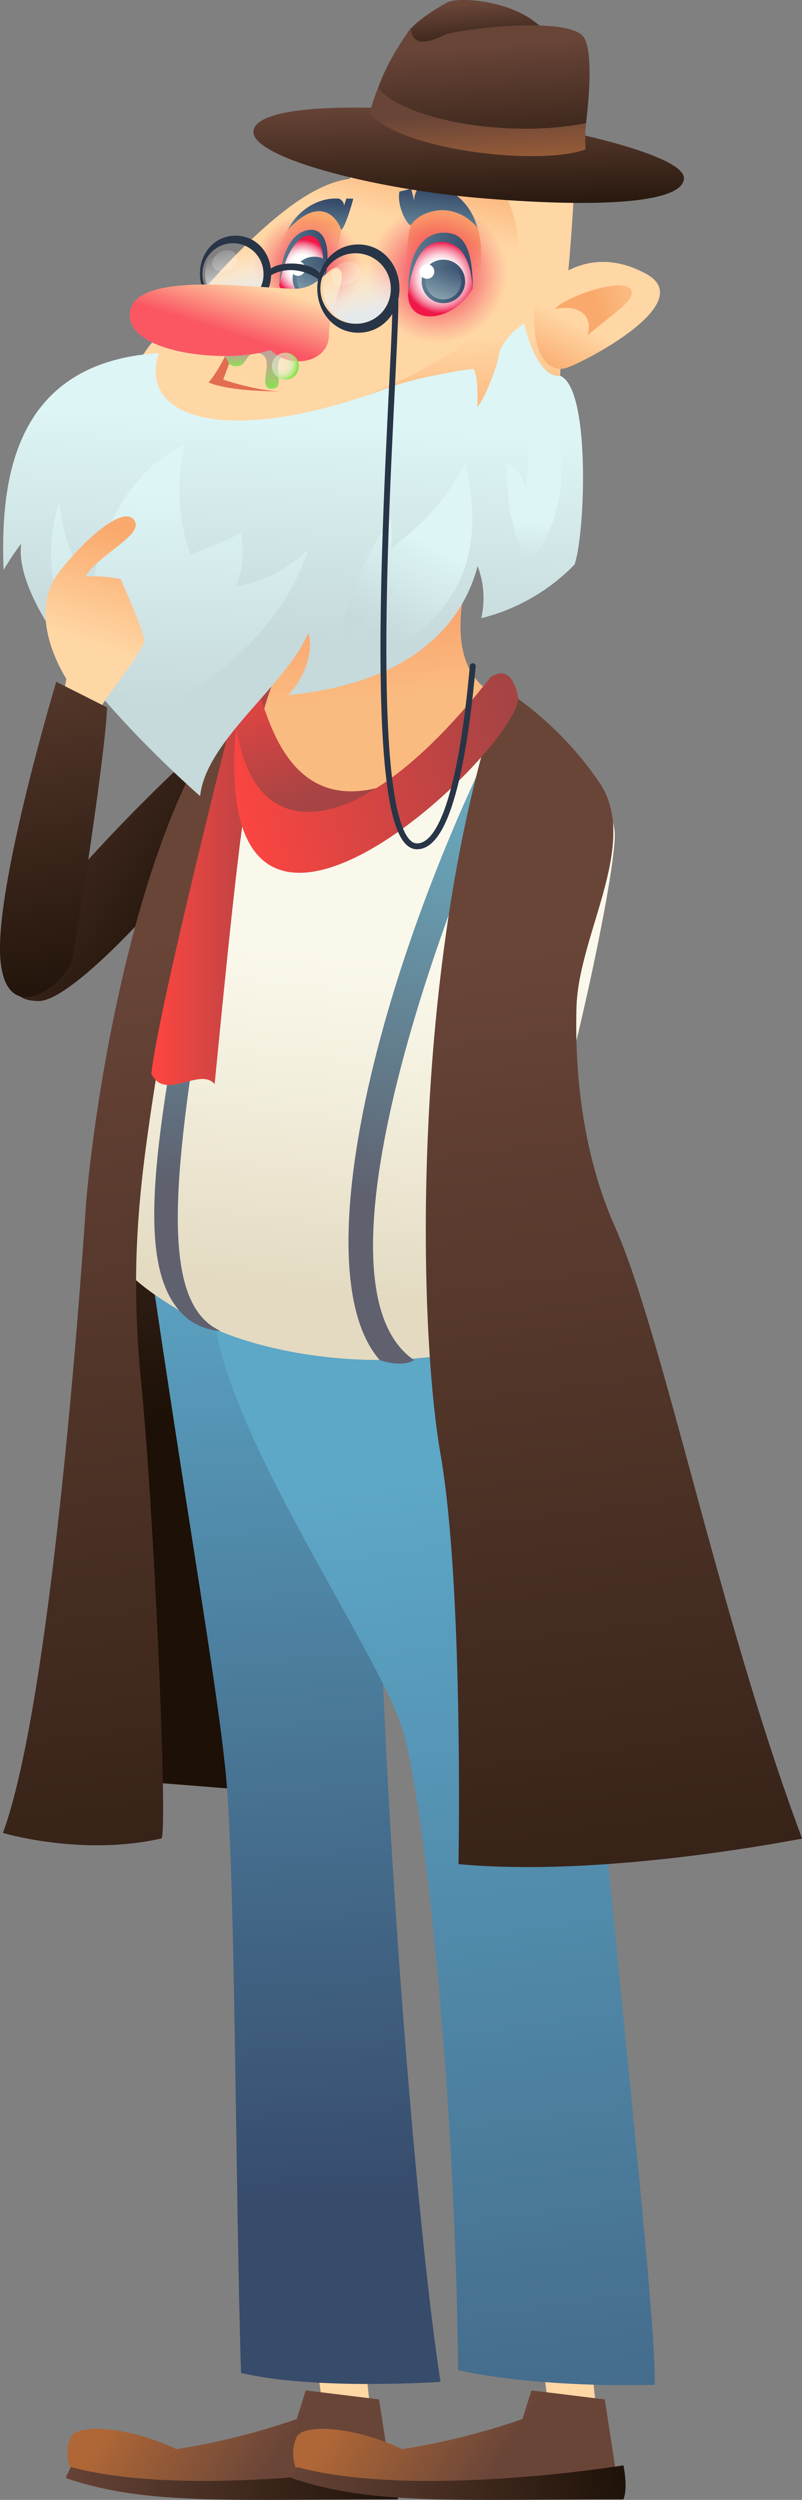 <svg xmlns="http://www.w3.org/2000/svg" xmlns:xlink="http://www.w3.org/1999/xlink" viewBox="0 0 178.53 555.99"><rect x="0" y="0" width="178.53" height="555.99" fill="#808080" stroke="none"/><defs><style>.cls-1,.cls-55{fill:none;}.cls-2{fill:url(#Безымянный_градиент_785);}.cls-3{fill:url(#Безымянный_градиент_159);}.cls-4{fill:url(#Безымянный_градиент_925);}.cls-5{fill:url(#Безымянный_градиент_785-2);}.cls-6{fill:url(#Безымянный_градиент_1105);}.cls-7{fill:url(#Безымянный_градиент_159-2);}.cls-8{fill:url(#Безымянный_градиент_925-2);}.cls-9{fill:url(#Безымянный_градиент_785-3);}.cls-10{fill:url(#Безымянный_градиент_1105-2);}.cls-11{fill:url(#Безымянный_градиент_785-4);}.cls-12{fill:url(#Безымянный_градиент_783);}.cls-13{fill:url(#Безымянный_градиент_3);}.cls-14{fill:url(#Безымянный_градиент_856);}.cls-15{fill:url(#Безымянный_градиент_856-2);}.cls-16{fill:url(#Безымянный_градиент_785-5);}.cls-17{fill:url(#Безымянный_градиент_785-6);}.cls-18{fill:url(#Безымянный_градиент_390);}.cls-19{fill:url(#Безымянный_градиент_390-2);}.cls-20{fill:url(#Безымянный_градиент_390-3);}.cls-21{fill:url(#Безымянный_градиент_159-3);}.cls-22{fill:url(#Безымянный_градиент_159-4);}.cls-23{fill:url(#Безымянный_градиент_159-5);}.cls-24{fill:url(#Безымянный_градиент_150);}.cls-25{fill:url(#Безымянный_градиент_159-6);}.cls-26{fill:url(#Безымянный_градиент_122);}.cls-27{fill:url(#Новый_образец_градиента_копия_2);}.cls-28{clip-path:url(#clip-path);}.cls-29{fill:url(#Новый_образец_градиента_копия_2-2);}.cls-30{fill:url(#Безымянный_градиент_725);}.cls-31{fill:#fff;}.cls-32{fill:url(#Новый_образец_градиента_копия_4);}.cls-33{fill:url(#Безымянный_градиент_140);}.cls-34{fill:#283547;}.cls-35{fill:url(#Безымянный_градиент_160);}.cls-36{fill:#e36d4f;}.cls-37{fill:url(#Безымянный_градиент_159-7);}.cls-38{fill:url(#Безымянный_градиент_762);}.cls-39{fill:url(#Безымянный_градиент_762-2);}.cls-40{fill:url(#Безымянный_градиент_190);}.cls-41{fill:url(#Безымянный_градиент_493);}.cls-42{fill:url(#Безымянный_градиент_150-2);}.cls-43{fill:url(#Безымянный_градиент_122-2);}.cls-44{fill:url(#Новый_образец_градиента_копия_2-3);}.cls-45{fill:url(#Новый_образец_градиента_копия_2-4);}.cls-46{fill:url(#Безымянный_градиент_725-2);}.cls-47{fill:url(#Новый_образец_градиента_копия_2-5);}.cls-48{fill:url(#Новый_образец_градиента_копия_2-6);}.cls-49{fill:url(#Безымянный_градиент_140-2);}.cls-50{fill:url(#Безымянный_градиент_160-2);}.cls-51{fill:url(#Новый_образец_градиента_копия_3);}.cls-52{fill:url(#Новый_образец_градиента_копия_3-2);}.cls-53{fill:url(#Новый_образец_градиента_копия_3-3);}.cls-54{fill:url(#Безымянный_градиент_782);}.cls-55{stroke:#283547;stroke-linecap:round;stroke-miterlimit:10;stroke-width:1.31px;}.cls-56{fill:url(#Безымянный_градиент_159-8);}.cls-57{fill:url(#Безымянный_градиент_785-7);}.cls-58{fill:url(#Безымянный_градиент_785-8);}.cls-59{fill:url(#Безымянный_градиент_785-9);}.cls-60{fill:url(#Безымянный_градиент_785-10);}.cls-61{fill:url(#Безымянный_градиент_925-3);}</style><linearGradient id="Безымянный_градиент_785" x1="16.2" y1="185.88" x2="31.54" y2="316.59" gradientUnits="userSpaceOnUse"><stop offset="0" stop-color="#694538"/><stop offset="1" stop-color="#1c1007"/></linearGradient><linearGradient id="Безымянный_градиент_159" x1="51.22" y1="528.88" x2="50.56" y2="503.02" gradientUnits="userSpaceOnUse"><stop offset="0.64" stop-color="#ffd7a5"/><stop offset="1" stop-color="#faa96c"/></linearGradient><linearGradient id="Безымянный_градиент_925" x1="69.89" y1="553.02" x2="29.71" y2="529.68" gradientUnits="userSpaceOnUse"><stop offset="0.22" stop-color="#694538"/><stop offset="1" stop-color="#af6737"/></linearGradient><linearGradient id="Безымянный_градиент_785-2" x1="12.12" y1="554.02" x2="91.21" y2="550.58" xlink:href="#Безымянный_градиент_785"/><linearGradient id="Безымянный_градиент_1105" x1="57.65" y1="270.32" x2="70.75" y2="491.13" gradientUnits="userSpaceOnUse"><stop offset="0" stop-color="#5da7c7"/><stop offset="1" stop-color="#374b6b"/></linearGradient><linearGradient id="Безымянный_градиент_159-2" x1="101.5" y1="528.88" x2="100.84" y2="503.02" xlink:href="#Безымянный_градиент_159"/><linearGradient id="Безымянный_градиент_925-2" x1="120.17" y1="553.02" x2="79.99" y2="529.68" xlink:href="#Безымянный_градиент_925"/><linearGradient id="Безымянный_градиент_785-3" x1="62.4" y1="554.02" x2="141.49" y2="550.58" xlink:href="#Безымянный_градиент_785"/><linearGradient id="Безымянный_градиент_1105-2" x1="97" y1="328.85" x2="137.39" y2="646.77" xlink:href="#Безымянный_градиент_1105"/><linearGradient id="Безымянный_градиент_785-4" x1="-22.21" y1="157.12" x2="50.32" y2="205.14" xlink:href="#Безымянный_градиент_785"/><linearGradient id="Безымянный_градиент_783" x1="83.37" y1="174.05" x2="80.05" y2="133.12" gradientUnits="userSpaceOnUse"><stop offset="0.46" stop-color="#fabb80"/><stop offset="1" stop-color="#faa16c"/></linearGradient><linearGradient id="Безымянный_градиент_3" x1="90.24" y1="174.43" x2="77.39" y2="293.02" gradientUnits="userSpaceOnUse"><stop offset="0.33" stop-color="#faf8eb"/><stop offset="0.57" stop-color="#f3efde"/><stop offset="0.96" stop-color="#e3dac1"/></linearGradient><linearGradient id="Безымянный_градиент_856" x1="116.23" y1="175.71" x2="84.11" y2="280.42" gradientUnits="userSpaceOnUse"><stop offset="0" stop-color="#69abbf"/><stop offset="0.24" stop-color="#679bae"/><stop offset="0.7" stop-color="#617382"/><stop offset="0.88" stop-color="#5f616f"/></linearGradient><linearGradient id="Безымянный_градиент_856-2" x1="844.95" y1="-252.55" x2="814.59" y2="-153.54" gradientTransform="translate(-730.25 576.03) rotate(-10.6)" xlink:href="#Безымянный_градиент_856"/><linearGradient id="Безымянный_градиент_785-5" x1="114.68" y1="210.3" x2="155.01" y2="527.74" xlink:href="#Безымянный_градиент_785"/><linearGradient id="Безымянный_градиент_785-6" x1="22.35" y1="209.23" x2="61.56" y2="517.84" xlink:href="#Безымянный_градиент_785"/><linearGradient id="Безымянный_градиент_390" x1="33.69" y1="194.84" x2="62.14" y2="194.84" gradientUnits="userSpaceOnUse"><stop offset="0" stop-color="#ff4541"/><stop offset="1" stop-color="#a64444"/></linearGradient><linearGradient id="Безымянный_градиент_390-2" x1="49.11" y1="177.3" x2="113.63" y2="160.46" xlink:href="#Безымянный_градиент_390"/><linearGradient id="Безымянный_градиент_390-3" x1="57.62" y1="140.7" x2="70.96" y2="177.38" xlink:href="#Безымянный_градиент_390"/><linearGradient id="Безымянный_градиент_159-3" x1="78.3" y1="28.82" x2="78.96" y2="100.62" xlink:href="#Безымянный_градиент_159"/><linearGradient id="Безымянный_градиент_159-4" x1="71.69" y1="75.23" x2="82.8" y2="30.66" xlink:href="#Безымянный_градиент_159"/><linearGradient id="Безымянный_градиент_159-5" x1="67.01" y1="66.69" x2="69.35" y2="49.35" xlink:href="#Безымянный_градиент_159"/><radialGradient id="Безымянный_градиент_150" cx="68.37" cy="59.55" r="12.05" gradientUnits="userSpaceOnUse"><stop offset="0" stop-color="#f01749"/><stop offset="0.43" stop-color="#f01749" stop-opacity="0.54"/><stop offset="0.82" stop-color="#f01749" stop-opacity="0.15"/><stop offset="1" stop-color="#f01749" stop-opacity="0"/></radialGradient><linearGradient id="Безымянный_градиент_159-6" x1="141.11" y1="51.63" x2="123.78" y2="84.31" xlink:href="#Безымянный_градиент_159"/><radialGradient id="Безымянный_градиент_122" cx="67.35" cy="59.59" r="6.27" gradientUnits="userSpaceOnUse"><stop offset="0.41" stop-color="#fcffff"/><stop offset="0.48" stop-color="#fcfafb"/><stop offset="0.55" stop-color="#fbebef"/><stop offset="0.64" stop-color="#fad3dc"/><stop offset="0.72" stop-color="#f8b1c2"/><stop offset="0.82" stop-color="#f6859f"/><stop offset="0.91" stop-color="#f35176"/><stop offset="1" stop-color="#f01749"/></radialGradient><linearGradient id="Новый_образец_градиента_копия_2" x1="62.14" y1="57.63" x2="72.91" y2="57.63" gradientUnits="userSpaceOnUse"><stop offset="0" stop-color="#5d7d91"/><stop offset="1" stop-color="#374b6b"/></linearGradient><clipPath id="clip-path"><path class="cls-1" d="M71.94,64.16c1.3-8.49.65-11.75-3.27-11.75s-5.87,7.83-6.53,11.1A5.58,5.58,0,0,0,71.94,64.16Z"/></clipPath><linearGradient id="Новый_образец_градиента_копия_2-2" x1="65.12" y1="61.93" x2="74.81" y2="61.93" xlink:href="#Новый_образец_градиента_копия_2"/><linearGradient id="Безымянный_градиент_725" x1="210.17" y1="-16.77" x2="210.34" y2="-23.44" gradientTransform="translate(-139.37 90.51) rotate(-2.18)" gradientUnits="userSpaceOnUse"><stop offset="0" stop-color="#ddf5f5" stop-opacity="0.4"/><stop offset="1" stop-color="#c6d9db" stop-opacity="0"/></linearGradient><linearGradient id="Новый_образец_градиента_копия_4" x1="152.5" y1="62.96" x2="133.27" y2="68.96" gradientUnits="userSpaceOnUse"><stop offset="0.64" stop-color="#fabb80"/><stop offset="1" stop-color="#faa96c"/></linearGradient><linearGradient id="Безымянный_градиент_140" x1="51.03" y1="56.13" x2="53.34" y2="65.96" gradientUnits="userSpaceOnUse"><stop offset="0" stop-color="#fff" stop-opacity="0"/><stop offset="1" stop-color="#e4e9eb"/></linearGradient><linearGradient id="Безымянный_градиент_160" x1="-1249.98" y1="-5024.79" x2="-1246.76" y2="-5017.88" gradientTransform="matrix(-0.34, 0.23, 0.19, 0.42, 567, 2471.1)" gradientUnits="userSpaceOnUse"><stop offset="0" stop-color="#fff" stop-opacity="0.2"/><stop offset="1" stop-color="#fff"/></linearGradient><linearGradient id="Безымянный_градиент_159-7" x1="96.96" y1="70.72" x2="99.29" y2="53.38" xlink:href="#Безымянный_градиент_159"/><linearGradient id="Безымянный_градиент_762" x1="61.03" y1="76.56" x2="61.03" y2="86.45" gradientUnits="userSpaceOnUse"><stop offset="0" stop-color="#c3a19b"/><stop offset="0.23" stop-color="#c0a597"/><stop offset="0.46" stop-color="#b7af8b"/><stop offset="0.69" stop-color="#a7c176"/><stop offset="0.92" stop-color="#92d95a"/><stop offset="1" stop-color="#89e34f"/></linearGradient><linearGradient id="Безымянный_градиент_762-2" x1="52.53" y1="77.4" x2="52.53" y2="81.45" xlink:href="#Безымянный_градиент_762"/><linearGradient id="Безымянный_градиент_190" x1="56.23" y1="55.75" x2="50.57" y2="73.86" gradientUnits="userSpaceOnUse"><stop offset="0.35" stop-color="#ffd7a5"/><stop offset="1" stop-color="#fa5763"/></linearGradient><radialGradient id="Безымянный_градиент_493" cx="62.5" cy="81" r="3.81" gradientUnits="userSpaceOnUse"><stop offset="0" stop-color="#fcffff" stop-opacity="0.4"/><stop offset="0.18" stop-color="#f8fef9" stop-opacity="0.42"/><stop offset="0.36" stop-color="#edfbe8" stop-opacity="0.48"/><stop offset="0.54" stop-color="#daf7cc" stop-opacity="0.58"/><stop offset="0.72" stop-color="#c0f0a3" stop-opacity="0.71"/><stop offset="0.9" stop-color="#9fe870" stop-opacity="0.89"/><stop offset="1" stop-color="#89e34f"/></radialGradient><radialGradient id="Безымянный_градиент_150-2" cx="97.46" cy="60.84" r="15.48" xlink:href="#Безымянный_градиент_150"/><radialGradient id="Безымянный_градиент_122-2" cx="98.04" cy="61.72" r="7.96" xlink:href="#Безымянный_градиент_122"/><linearGradient id="Новый_образец_градиента_копия_2-3" x1="90.87" y1="58.28" x2="105.24" y2="58.28" xlink:href="#Новый_образец_градиента_копия_2"/><linearGradient id="Новый_образец_градиента_копия_2-4" x1="93.85" y1="62.59" x2="103.54" y2="62.59" xlink:href="#Новый_образец_градиента_копия_2"/><linearGradient id="Безымянный_градиент_725-2" x1="238.86" y1="-15.02" x2="239.03" y2="-21.69" xlink:href="#Безымянный_градиент_725"/><linearGradient id="Новый_образец_градиента_копия_2-5" x1="97.34" y1="49.51" x2="97.92" y2="42.5" xlink:href="#Новый_образец_градиента_копия_2"/><linearGradient id="Новый_образец_градиента_копия_2-6" x1="71.1" y1="50.77" x2="71.6" y2="44.66" xlink:href="#Новый_образец_градиента_копия_2"/><linearGradient id="Безымянный_градиент_140-2" x1="78.15" y1="58.66" x2="80.82" y2="70" xlink:href="#Безымянный_градиент_140"/><linearGradient id="Безымянный_градиент_160-2" x1="-1286.97" y1="-4970.47" x2="-1283.26" y2="-4962.49" gradientTransform="matrix(-0.34, 0.23, 0.19, 0.42, 571.12, 2459.33)" xlink:href="#Безымянный_градиент_160"/><linearGradient id="Новый_образец_градиента_копия_3" x1="66.29" y1="93.85" x2="63.78" y2="141.69" gradientUnits="userSpaceOnUse"><stop offset="0" stop-color="#ddf5f5"/><stop offset="1" stop-color="#c6d9db"/></linearGradient><linearGradient id="Новый_образец_градиента_копия_3-2" x1="95.29" y1="120.5" x2="84.46" y2="140.67" xlink:href="#Новый_образец_градиента_копия_3"/><linearGradient id="Новый_образец_градиента_копия_3-3" x1="40.21" y1="109.88" x2="39.32" y2="157.01" xlink:href="#Новый_образец_градиента_копия_3"/><linearGradient id="Безымянный_градиент_782" x1="118.86" y1="104.66" x2="117.53" y2="130.44" gradientUnits="userSpaceOnUse"><stop offset="0.44" stop-color="#ddf5f5"/><stop offset="1" stop-color="#c6d9db"/></linearGradient><linearGradient id="Безымянный_градиент_159-8" x1="5.26" y1="187.82" x2="27.61" y2="118.47" xlink:href="#Безымянный_градиент_159"/><linearGradient id="Безымянный_градиент_785-7" x1="0.29" y1="125.91" x2="20.29" y2="228.45" xlink:href="#Безымянный_градиент_785"/><linearGradient id="Безымянный_градиент_785-8" x1="-781.94" y1="-958.46" x2="-779.58" y2="-939.88" gradientTransform="matrix(0.82, 0.04, -0.04, 0.77, 710.95, 769.87)" xlink:href="#Безымянный_градиент_785"/><linearGradient id="Безымянный_градиент_785-9" x1="-65.11" y1="-2032.76" x2="-59.51" y2="-1988.67" gradientTransform="matrix(1, 0.05, -0.03, 0.63, 109.62, 1306.01)" xlink:href="#Безымянный_градиент_785"/><linearGradient id="Безымянный_градиент_785-10" x1="-781.1" y1="-946.43" x2="-775.14" y2="-899.5" gradientTransform="matrix(0.82, 0.04, -0.04, 0.77, 710.95, 769.87)" xlink:href="#Безымянный_градиент_785"/><linearGradient id="Безымянный_градиент_925-3" x1="-780.84" y1="-933.2" x2="-777.3" y2="-905.32" gradientTransform="matrix(0.82, 0.04, -0.04, 0.77, 710.95, 769.87)" xlink:href="#Безымянный_градиент_925"/></defs><g id="Слой_2" data-name="Слой 2"><g id="Слой_2-2" data-name="Слой 2"><polygon class="cls-2" points="28.48 239.96 20.48 395.36 61.48 398.61 38.82 243.41 28.48 239.96"/><path class="cls-3" d="M65.41,474.9c.65,23.5,7.18,63.34,7.18,67.25-9.14.66-30.69,5.23-37.22,3.92S15.78,541.5,21,550.64c15.68,0,62.69,1.31,62.69,1.31,0-11.75-7.18-58.12-5.22-74.44S65.41,474.9,65.41,474.9Z"/><path class="cls-4" d="M87,550.64l-2.62-17-16.32-2-2,6.36a153.11,153.11,0,0,1-26.77,6.7c-11.1-5.23-22.3-5.65-23.51-2.62a8.82,8.82,0,0,0,0,7.19c2.66.26,14.43,4.35,28.08,4.57C63.72,554.23,87,550.64,87,550.64Z"/><path class="cls-5" d="M88.5,555.87c1.07-2.61,0-7.57,0-7.57s-45.95,7.57-72.72.38c-1.31,2.62-1.29,2.4-.65,2.62C32.76,557.17,51,555.87,88.5,555.87Z"/><path class="cls-6" d="M32.76,276.39C41.9,339.07,48,372.67,50.19,393.74s2.16,90.95,3.46,134c16.33,3.92,44.41,2,44.41,2C90.87,483.39,81.5,347,85.21,315.62S32.76,276.39,32.76,276.39Z"/><path class="cls-7" d="M115.69,474.9c.65,23.5,7.18,63.34,7.18,67.25-9.14.66-30.69,5.23-37.22,3.92s-19.59-4.57-14.37,4.57C87,550.64,134,552,134,552c0-11.75-7.18-58.12-5.22-74.44S115.69,474.9,115.69,474.9Z"/><path class="cls-8" d="M137.24,550.64l-2.61-17-16.33-2-2,6.36a153.11,153.11,0,0,1-26.77,6.7c-11.1-5.23-22.3-5.65-23.51-2.62a8.82,8.82,0,0,0,0,7.19c2.66.26,14.43,4.35,28.08,4.57C114,554.23,137.24,550.64,137.24,550.64Z"/><path class="cls-9" d="M138.78,555.87c1.07-2.61,0-7.57,0-7.57s-45.95,7.57-72.72.38c-1.31,2.62-1.29,2.4-.65,2.62C83,557.17,101.32,555.87,138.78,555.87Z"/><path class="cls-10" d="M133.58,275.22c10.84,33.16-2.35,85.71,0,117.88s12.8,124.24,12.15,137.3c-28.08.65-43.75-3.26-43.75-3.26-.66-61.39-7.23-123.86-12.11-141.6S47.93,316.22,47.53,290.1,133.58,275.22,133.58,275.22Z"/><path class="cls-11" d="M52.71,159.89C48.14,161.57,17,192.05,9.43,203.8s-9.25,18.74-.86,18.84,34.55-30.1,40.12-38.95S52.71,159.89,52.71,159.89Z"/><path class="cls-12" d="M109.16,108.56c-3.27,13.06-12.41,35.27-1.31,44.41-15,18.94-34.61,38.53-50.93,28.73s15-48.6,15-48.6Z"/><path class="cls-13" d="M110.46,153.62c15,8.49,25.21,23.36,26.32,30.94s-12,65.71-15.87,72.24c9.8,9.14,20.25,13.06,11.1,28.07C111.12,309,64.1,304.46,44.51,294s-22.85-17.63-20.24-26.78,10.45-27.42,10.45-27.42c.65-22.86,8.49-65.3,11.75-71.83s12.41-17,12.41-17C52,172.43,72.59,200.64,110.46,153.62Z"/><path class="cls-14" d="M118.3,160.15C104.59,186.27,65.41,284.22,92.18,302.5c-2.79,1.76-7.64,0-7.64,0-17.17-19.56-.76-87.54,29.19-145.59C114.85,158.33,118.3,160.15,118.3,160.15Z"/><path class="cls-15" d="M56.27,156.23C43.21,236.55,30.15,287.49,49.08,296a13,13,0,0,1-7.18-2.61c-16.33-13.06-3-57.45,9.79-133.21C54.54,157.55,56.27,156.23,56.27,156.23Z"/><path class="cls-16" d="M111.77,153C91.53,212.39,92.89,293.66,98.06,323.4s4,91.19,4,91.19c30.64,2.84,69.47-4.38,76.5-5.67-18.59-49.59-30.84-111.64-41.68-136.1-6.75-15.23-9-32.59-8.55-48.8s14-36.25,5.28-49.73A75.66,75.66,0,0,0,111.77,153Z"/><path class="cls-17" d="M61.48,148.16C53,176.06,41.9,193.45,34.72,239.82c-3.5,22.54-6,40.72-3.27,67.91S37.33,404.86,36,408.86c-17.63,4.08-35.35-1.2-35.35-1.2C11.21,378.91,17.74,288.79,19.05,269.2S31.43,166.86,61.48,148.16Z"/><path class="cls-18" d="M52.35,156.89s-17.08,67.17-18.66,81.9c3,6.25,10.82-1.58,14.09,2.33,5.87-60.07,8-78.36,14.36-92.72C58.55,147.74,52.35,156.89,52.35,156.89Z"/><path class="cls-19" d="M54.63,153.81c-1,33.77,22.53,37.64,54.53-3.15,5.22-3.57,6.23,4.77,6.23,4.77-1.66,13.21-70.16,77.33-62.68,4.46C53,155.58,54.63,153.81,54.63,153.81Z"/><path class="cls-20" d="M56.27,150.83c2.65,3.38,5.36,29.81,27.49,24.46-10.59,6.94-28.43,11.49-31.55-16.19S55.61,150,56.27,150.83Z"/><path class="cls-21" d="M122.87,20.41c11,1.61,0,56.81,2,71.18-26.77,35.26-95.5,11.1-95.42,0S64.68,41,77.78,40.18C80.47,27.41,91.53,15.84,122.87,20.41Z"/><path class="cls-22" d="M113.73,65.47c4.32-10.56,2-39.18-28.73-25.47-5.88,0-14.49-5.86-44.8,30.37-16.2,11.74-14,27,5.62,26.72S107.85,79.83,113.73,65.47Z"/><path class="cls-23" d="M74.55,45.88c3.8.21-.67,15.13-1.64,16.71S64,70,61.78,64.81,62.8,45.22,74.55,45.88Z"/><circle class="cls-24" cx="68.37" cy="59.55" r="12.05"/><path class="cls-25" d="M119,68.73c.25-4,10.45-15.67,24.82-7.83,11.82,6.44-13.72,19.59-17.63,20.89S118.3,79.18,119,68.73Z"/><path class="cls-26" d="M71.94,64.16c1.3-8.49.65-11.75-3.27-11.75s-5.87,7.83-6.53,11.1A5.58,5.58,0,0,0,71.94,64.16Z"/><path class="cls-27" d="M62.14,63.51c.66-11.1,5.23-12.41,7.19-12.41s5.22,2,2.61,13.06c.65-10.45-1.31-11.75-3.27-11.75S63.45,55.67,62.14,63.51Z"/><g class="cls-28"><circle class="cls-29" cx="69.97" cy="61.93" r="4.84"/><path class="cls-30" d="M74,61.78A4,4,0,1,1,69.81,58,4,4,0,0,1,74,61.78Z"/><circle class="cls-31" cx="66.33" cy="59.73" r="1.62"/></g><path class="cls-32" d="M123.52,68.73c6.53-1.3,8.49,2.61,7.19,5.88,7.18-5.88,10.45-7.84,9.85-9.9C139.52,61.11,125.48,66.12,123.52,68.73Z"/><ellipse class="cls-33" cx="52.15" cy="60.9" rx="6.51" ry="6.79"/><path class="cls-34" d="M52.43,52.41c-4.53,0-7.92,3.76-7.92,8.49s3.39,8.49,7.92,8.49,7.93-3.76,7.93-8.49S57,52.41,52.43,52.41Zm-.28,15.28a6.8,6.8,0,1,1,6.51-6.79A6.66,6.66,0,0,1,52.15,67.69Z"/><ellipse class="cls-35" cx="50" cy="58.01" rx="2.91" ry="2.15" transform="translate(-20.68 28.52) rotate(-26.59)"/><path class="cls-36" d="M51,76.57c-.65,3.26-3.92,7.83-4.57,8.49,4.57,2,15,2,16.33,2-5.23,0-13.06-2.62-13.06-2.62.65-2,2.61-6.53,2.61-7.83S51,76.57,51,76.57Z"/><path class="cls-37" d="M90.37,64.81c-.15-11.75.5-22.85,9.65-20.24s7.17,14.37,6.19,19.59S90.53,72.65,90.37,64.81Z"/><path class="cls-38" d="M65.53,78.45c-7,0-1,8-5,8s2-8-4-8C60.53,75.45,64.53,76.45,65.53,78.45Z"/><path class="cls-39" d="M57.53,78.45c-3.34,0-2.23,3-5,3s-1-3-5-3C49.75,76.79,57,77.34,57.53,78.45Z"/><path class="cls-40" d="M75.86,60.24c-1.82-2.71-3.92,3.27-9.15,3.92S31.05,59.53,29,69s21.43,12.11,31.22,8.84c4.57,4.57,13,2.62,13-3.26S77.16,62.2,75.86,60.24Z"/><circle class="cls-41" cx="63.53" cy="81.45" r="3"/><circle class="cls-42" cx="97.46" cy="60.84" r="15.48"/><path class="cls-43" d="M90.87,64.81c1.31-10.44,4.58-11.75,8.49-11.75s5.88,6.53,5.88,11.1C100.67,72,90.22,72.65,90.87,64.81Z"/><path class="cls-44" d="M105.24,64.16c0-11.1-3.26-12.41-6.53-12.41s-7.84,2.62-7.84,13.06c1.31-9.14,4.58-10.93,7.19-11S104.59,55,105.24,64.16Z"/><circle class="cls-45" cx="98.7" cy="62.59" r="4.84"/><path class="cls-46" d="M102.68,62.43a4,4,0,1,1-4.13-3.83A4,4,0,0,1,102.68,62.43Z"/><circle class="cls-31" cx="95.06" cy="60.39" r="1.62"/><path class="cls-47" d="M88.92,42.61c-.66,3.27,1.87,7.7,2.56,7.44,2-3.12,9.31-5.76,14.8.58-2.08-7.55-9-10.49-12.84-9.25a5.15,5.15,0,0,0-1.26,3.19L91.53,42Z"/><path class="cls-48" d="M78.62,44.19c-.15,1-2,6.91-2.69,6.91-.8-2.61-4.67-7.83-11.84,0,2.63-5.22,7.86-7.3,11.45-6.91,1.29.77,1,1.68,1,1.68l.58-1.73Z"/><ellipse class="cls-49" cx="79.45" cy="64.16" rx="7.51" ry="7.84"/><path class="cls-34" d="M79.77,54.37c-5.23,0-9.14,4.33-9.14,9.79S74.54,74,79.77,74s9.15-4.34,9.15-9.8S85,54.37,79.77,54.37ZM79.45,72A7.84,7.84,0,1,1,87,64.16,7.68,7.68,0,0,1,79.45,72Z"/><ellipse class="cls-50" cx="76.96" cy="60.83" rx="3.36" ry="2.48" transform="translate(-19.09 40.89) rotate(-26.59)"/><path class="cls-34" d="M59.6,60.39c2.07-2.76,10.08-2.11,11.68.51v1.52c-3.73-2.83-8.41-3.15-11.68-.7A3,3,0,0,1,59.6,60.39Z"/><path class="cls-51" d="M35.37,78.53c-4.72,14.52,14.87,20.71,49,8.49,7.84-3.27,20.9-5,20.9-5,1.31,1.07,1,8.45,1,8.45,1.57-1.51,4.84-10,4.84-12,1.3-3.92,5.6-6.53,5.6-6.53.93,4.57,3.86,12.19,8,11.64,6.86,2.83,5.52,35.6,3.17,42a43.66,43.66,0,0,1-20.75,11.91,19.81,19.81,0,0,0-.81-11.57c-3,11.31-12.81,25.8-42.19,28.67,3.94-4,5.72-10.19,4.5-13.78-5.06,11.77-22.77,23.84-24.08,36.25-17-15-41.79-41.79-39.83-56.16a57.83,57.83,0,0,0-3.92,5.88C.11,107.91,2.38,80.57,35.37,78.53Z"/><path class="cls-52" d="M103.54,103c3,12.11,5.07,35.15-25.35,45.18,5.12-7.36,8.77-15.43,9.42-18-3.27,6.53-11.22,11.34-11.49,11.55.78-7.42,3.65-16,10.84-26.18.65,5.1,0,6.8,0,6.8C90.87,118.36,97.27,115,103.54,103Z"/><path class="cls-53" d="M41.25,98.77c-13.06,5.88-20.9,22.85-20.25,33.3-5.87-6.53-7.83-18.93-7.83-20.24-3.92,13.06-3.27,28.08,20.24,48.32,9.8-7.18,27.91-16.32,35.18-37.87a31.67,31.67,0,0,1-16.16,8.21c2.53-5,1.22-12.13,1.22-12.13-3.91,2.61-9.79,3.92-11.1,5.22C39.29,115.09,39.29,105.3,41.25,98.77Z"/><path class="cls-54" d="M118.88,85.52c7.26,5.41,9.66,29-1.66,40.05-5-10.5-4.45-22.59-4.45-22.59a8.08,8.08,0,0,1,4.22,5.58C118.3,101.38,116.85,89.25,118.88,85.52Z"/><path class="cls-55" d="M105.24,148.16c-1.31,14.6-4.57,40.07-12.41,40.07-13.31,0-4.8-104.16-4.8-121.3"/><path class="cls-56" d="M8.1,183c3.11-12.38,6.67-32,6.67-32-3.56-5.88-7.66-16.24-1.36-24.12S27.7,112.43,29.9,115.72s-7.68,7.35-10.9,12.5a29.77,29.77,0,0,1,7.88.59s5.22,11.75,5.22,13.71-8.48,12.41-9.79,15-6.07,35-6.07,35Z"/><path class="cls-57" d="M23.83,157.33c-.3,9.66-6.5,50.12-7.76,55.86S1.17,229.31.06,213s12.46-61.36,12.46-61.36Z"/><path class="cls-58" d="M122.25,8.16C116.57-.09,102-.8,99.57.53s-7,4.1-8.88,6.81C91.23,13,118.41,12.55,122.25,8.16Z"/><path class="cls-59" d="M105.93,25.77c-21-2.71-47.69-3-49.45,3S83.14,42.16,108,44.15c27.65,2.22,44,.65,44.25-4.45S126.25,28.4,105.93,25.77Z"/><path class="cls-60" d="M82.7,25.17c1.65-9.62,7.43-16.78,8.75-19,.37,5.15,5.33,2.53,7.8,1.5s28.07-4.42,30.86.85-.48,24.88-.48,24.88C117.15,34.94,90,32.3,82.7,25.17Z"/><path class="cls-61" d="M84.17,19.53c5.2,6.81,28.35,11.44,46.28,7.85a30.94,30.94,0,0,0-.08,5.83c-9.91,3.72-41,.41-48.06-8.07A44.54,44.54,0,0,1,84.17,19.53Z"/></g></g></svg>